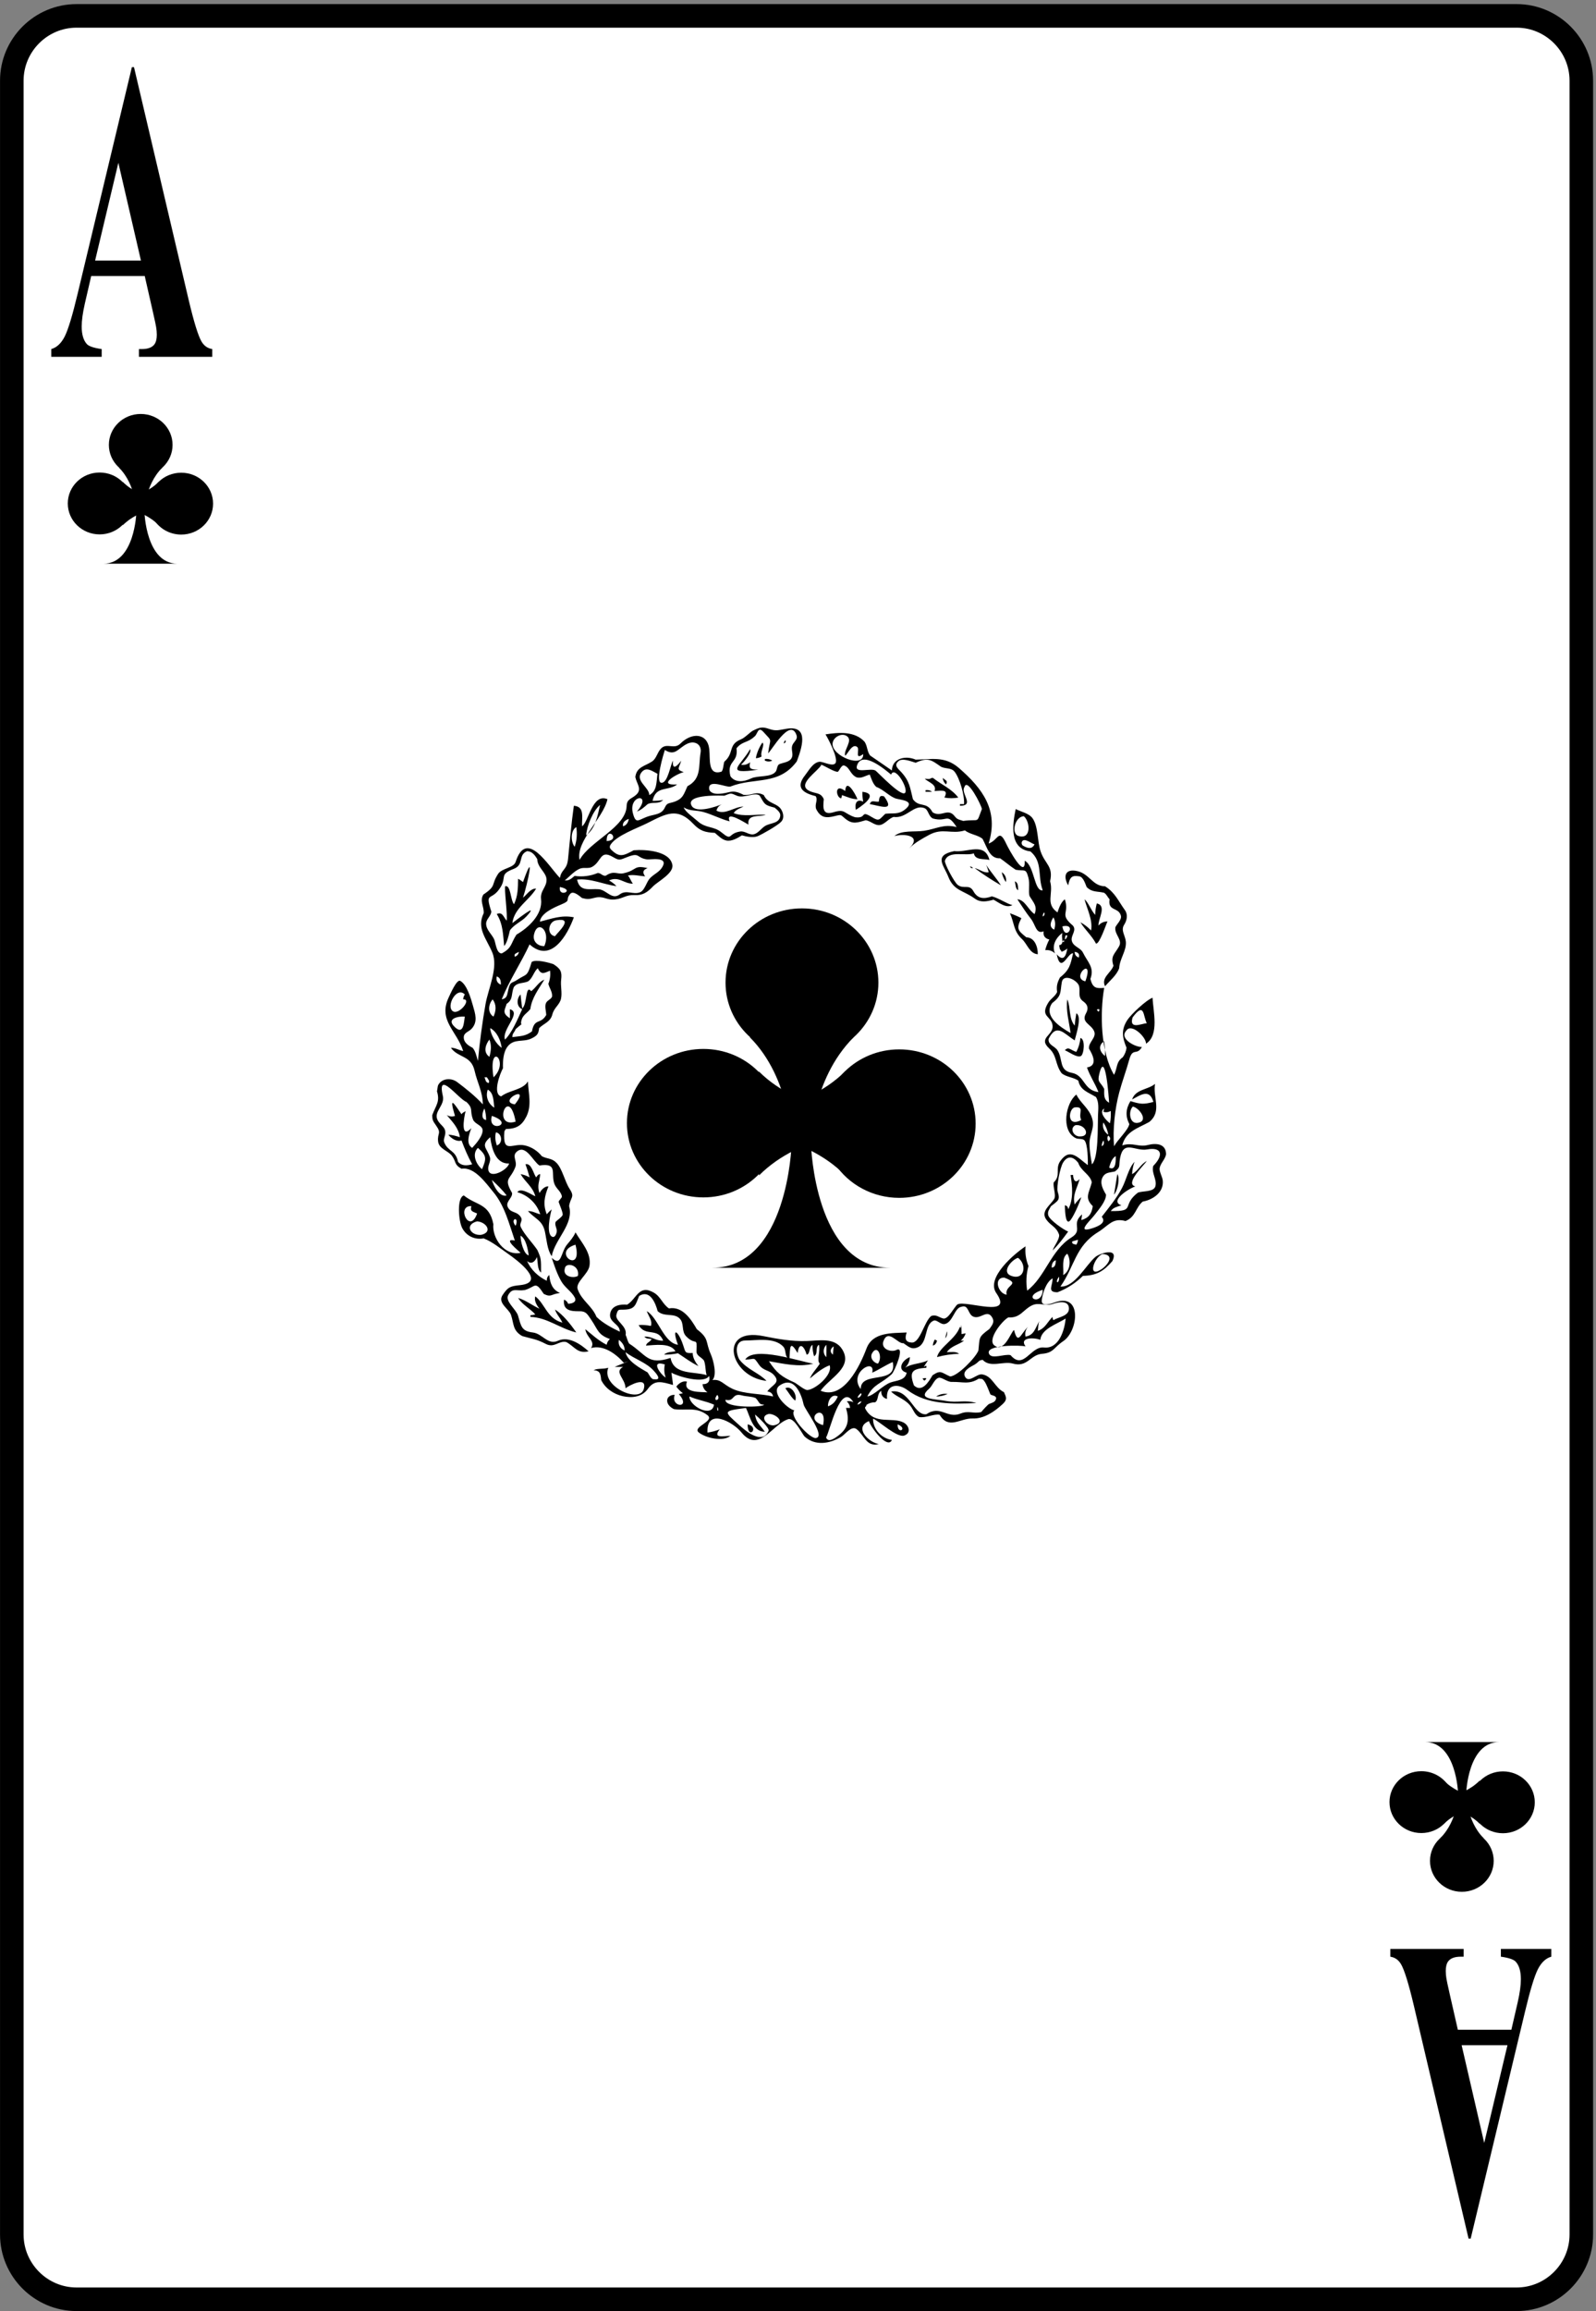 <?xml version="1.0" encoding="UTF-8" standalone="no"?>
<!-- Created with Inkscape (http://www.inkscape.org/) -->

<svg
   width="44.718mm"
   height="64.704mm"
   viewBox="0 0 44.718 64.704"
   version="1.1"
   id="svg1"
   inkscape:version="1.4 (86a8ad7, 2024-10-11)"
   sodipodi:docname="trefle-as.svg"
   xmlns:inkscape="http://www.inkscape.org/namespaces/inkscape"
   xmlns:sodipodi="http://sodipodi.sourceforge.net/DTD/sodipodi-0.dtd"
   xmlns="http://www.w3.org/2000/svg"
   xmlns:svg="http://www.w3.org/2000/svg">
  <rect x="0" y="0" width="44.718" height="64.704" fill="#808080" stroke="none"/>
  <sodipodi:namedview
     id="namedview1"
     pagecolor="#ffffff"
     bordercolor="#000000"
     borderopacity="0.25"
     inkscape:showpageshadow="2"
     inkscape:pageopacity="0.0"
     inkscape:pagecheckerboard="0"
     inkscape:deskcolor="#d1d1d1"
     inkscape:document-units="mm"
     inkscape:zoom="3.1233305"
     inkscape:cx="115.90192"
     inkscape:cy="143.11646"
     inkscape:window-width="1712"
     inkscape:window-height="1735"
     inkscape:window-x="1912"
     inkscape:window-y="147"
     inkscape:window-maximized="0"
     inkscape:current-layer="svg1" />
  <defs
     id="defs1" />
  <g
     id="1_club"
     transform="matrix(0.264,0,0,0.264,0.331,62.556)">
    <g
       id="use265">
      <path
         style="fill:#ffffff;stroke:#000000;stroke-width:2.5"
         d="m 0,0 c 0,3.78 3.09,6.87 6.87,6.87 h 152.845 c 3.77,0 6.86,-3.09 6.86,-6.87 v -228.4 c 0,-3.78 -3.09,-6.87 -6.86,-6.87 H 6.87 c -3.78,0 -6.87,3.09 -6.87,6.87 z"
         id="path1" />
    </g>
    <g
       id="use266"
       transform="translate(4,-199.117)">
      <path
         d="M 17.889,-8.104 H 7.832 l -1.197,2.771 q -0.588,1.386 -0.588,2.289 0,1.197 0.966,1.764 0.567,0.336 2.792,0.504 V 0 H 0.336 V -0.777 Q 1.869,-1.008 2.855,-2.037 3.842,-3.086 5.291,-6.341 L 15.474,-29.059 h 0.399 l 10.267,23.348 q 1.47,3.317 2.415,4.178 0.714,0.651 2.016,0.756 V 0 H 16.797 v -0.777 h 0.567 q 1.659,0 2.331,-0.462 0.462,-0.336 0.462,-0.966 0,-0.378 -0.126,-0.777 -0.042,-0.189 -0.63,-1.575 z m -0.714,-1.554 -4.241,-9.805 -4.367,9.805 z"
         id="text15"
         style="font-weight:bold;font-size:43px;font-family:'Bitstream Vera Serif'"
         transform="scale(0.565,1.057)"
         aria-label="A" />
    </g>
    <g
       id="use267"
       transform="rotate(180,81.788,-15.14)">
      <path
         d="M 17.889,-8.104 H 7.832 l -1.197,2.771 q -0.588,1.386 -0.588,2.289 0,1.197 0.966,1.764 0.567,0.336 2.792,0.504 V 0 H 0.336 V -0.777 Q 1.869,-1.008 2.855,-2.037 3.842,-3.086 5.291,-6.341 L 15.474,-29.059 h 0.399 l 10.267,23.348 q 1.47,3.317 2.415,4.178 0.714,0.651 2.016,0.756 V 0 H 16.797 v -0.777 h 0.567 q 1.659,0 2.331,-0.462 0.462,-0.336 0.462,-0.966 0,-0.378 -0.126,-0.777 -0.042,-0.189 -0.63,-1.575 z m -0.714,-1.554 -4.241,-9.805 -4.367,9.805 z"
         id="text16"
         style="font-weight:bold;font-size:43px;font-family:'Bitstream Vera Serif'"
         transform="scale(0.565,1.057)"
         aria-label="A" />
    </g>
    <g
       id="use268"
       transform="rotate(180,6.825,-92.558)">
      <path
         d="m 3.35,4.66 c 0,-1.81 -1.51,-3.28 -3.38,-3.28 -1.87,0 -3.38,1.47 -3.38,3.28 0,1.81 1.51,3.28 3.38,3.28 1.87,0 3.38,-1.47 3.38,-3.28 z"
         id="path112" />
      <path
         d="m 7.71,-1.55 c 0,-1.81 -1.51,-3.28 -3.38,-3.28 -1.87,0 -3.38,1.47 -3.38,3.28 0,1.81 1.51,3.28 3.38,3.28 1.87,0 3.38,-1.47 3.38,-3.28 z"
         id="path113" />
      <path
         d="m -0.95,-1.57 c 0,-0.66 -0.2,-1.28 -0.55,-1.8 -0.6,-0.89 -1.65,-1.48 -2.83,-1.48 -1.87,0 -3.38,1.47 -3.38,3.28 0,1.81 1.51,3.28 3.38,3.28 1.87,0 3.38,-1.47 3.38,-3.28 z"
         id="path114" />
      <path
         d="m 3.94,-7.94 c -1.67,0 -2.55,1.36 -3.01,2.72 -0.46,1.36 -0.5,2.72 -0.5,2.72 h -0.86 c 0,0 -0.16,-5.43 -3.5,-5.44 z"
         id="path115" />
      <path
         d="m -2.32,2.25 c 1.9,-1.9 1.9,-4.75 1.9,-4.75 l 0.85,-0.01 c 0,0 0,2.91 1.85,4.76"
         id="path116" />
      <path
         d="m -1.94,-3.85 c 1.9,1.9 4.75,1.9 4.75,1.9 v 0.85 c 0,0 -2.91,0 -4.76,1.85"
         id="path117" />
      <path
         d="m 1.87,-3.86 c -1.9,1.9 -4.75,1.9 -4.75,1.9 v 0.85 c 0,0 2.91,0 4.76,1.85"
         id="path118" />
    </g>
    <g
       id="use269"
       transform="translate(153.925,-44.28)">
      <path
         d="m 3.35,4.66 c 0,-1.81 -1.51,-3.28 -3.38,-3.28 -1.87,0 -3.38,1.47 -3.38,3.28 0,1.81 1.51,3.28 3.38,3.28 1.87,0 3.38,-1.47 3.38,-3.28 z"
         id="path119" />
      <path
         d="m 7.71,-1.55 c 0,-1.81 -1.51,-3.28 -3.38,-3.28 -1.87,0 -3.38,1.47 -3.38,3.28 0,1.81 1.51,3.28 3.38,3.28 1.87,0 3.38,-1.47 3.38,-3.28 z"
         id="path120" />
      <path
         d="m -0.95,-1.57 c 0,-0.66 -0.2,-1.28 -0.55,-1.8 -0.6,-0.89 -1.65,-1.48 -2.83,-1.48 -1.87,0 -3.38,1.47 -3.38,3.28 0,1.81 1.51,3.28 3.38,3.28 1.87,0 3.38,-1.47 3.38,-3.28 z"
         id="path121" />
      <path
         d="m 3.94,-7.94 c -1.67,0 -2.55,1.36 -3.01,2.72 -0.46,1.36 -0.5,2.72 -0.5,2.72 h -0.86 c 0,0 -0.16,-5.43 -3.5,-5.44 z"
         id="path122" />
      <path
         d="m -2.32,2.25 c 1.9,-1.9 1.9,-4.75 1.9,-4.75 l 0.85,-0.01 c 0,0 0,2.91 1.85,4.76"
         id="path123" />
      <path
         d="m -1.94,-3.85 c 1.9,1.9 4.75,1.9 4.75,1.9 v 0.85 c 0,0 -2.91,0 -4.76,1.85"
         id="path124" />
      <path
         d="m 1.87,-3.86 c -1.9,1.9 -4.75,1.9 -4.75,1.9 v 0.85 c 0,0 2.91,0 4.76,1.85"
         id="path125" />
    </g>
    <g
       id="use270"
       transform="matrix(-2.4,0,0,-2.4,83.788,-121.569)">
      <path
         d="m 3.35,4.66 c 0,-1.81 -1.51,-3.28 -3.38,-3.28 -1.87,0 -3.38,1.47 -3.38,3.28 0,1.81 1.51,3.28 3.38,3.28 1.87,0 3.38,-1.47 3.38,-3.28 z"
         id="path126" />
      <path
         d="m 7.71,-1.55 c 0,-1.81 -1.51,-3.28 -3.38,-3.28 -1.87,0 -3.38,1.47 -3.38,3.28 0,1.81 1.51,3.28 3.38,3.28 1.87,0 3.38,-1.47 3.38,-3.28 z"
         id="path127" />
      <path
         d="m -0.95,-1.57 c 0,-0.66 -0.2,-1.28 -0.55,-1.8 -0.6,-0.89 -1.65,-1.48 -2.83,-1.48 -1.87,0 -3.38,1.47 -3.38,3.28 0,1.81 1.51,3.28 3.38,3.28 1.87,0 3.38,-1.47 3.38,-3.28 z"
         id="path128" />
      <path
         d="m 3.94,-7.94 c -1.67,0 -2.55,1.36 -3.01,2.72 -0.46,1.36 -0.5,2.72 -0.5,2.72 h -0.86 c 0,0 -0.16,-5.43 -3.5,-5.44 z"
         id="path129" />
      <path
         d="m -2.32,2.25 c 1.9,-1.9 1.9,-4.75 1.9,-4.75 l 0.85,-0.01 c 0,0 0,2.91 1.85,4.76"
         id="path130" />
      <path
         d="m -1.94,-3.85 c 1.9,1.9 4.75,1.9 4.75,1.9 v 0.85 c 0,0 -2.91,0 -4.76,1.85"
         id="path131" />
      <path
         d="m 1.87,-3.86 c -1.9,1.9 -4.75,1.9 -4.75,1.9 v 0.85 c 0,0 2.91,0 4.76,1.85"
         id="path132" />
    </g>
    <g
       id="use271"
       transform="matrix(0.087,0,0,0.087,44.623,-159.8)">
      <path
         d="m 567.72,849.31 c 13.24,5.42 -0.52,13.05 0,0 m -183,0 c 0,20.04 15.36,3.37 0,0 m 26,-12.72 c 8.06,-0.17 20.93,10.22 7,13.72 -9.1,2.29 -19.64,-11.26 -7,-13.72 m 66,13.72 c -26.64,-8.46 6.27,-29.49 0,0 m -94,-21 c 5.04,10.57 8.17,29.05 23,29 -5.71,-8.01 -10.5,-10.74 -12,-21 3.07,2.41 18.07,16.4 16.54,19.91 -7.65,17.63 -28.13,-0.08 -35.54,-6.76 -19.17,-17.23 -21.13,-17.37 8,-21.15 m -34.8,-1.44 c 2.8,5.63 -1.27,7.24 0,0 m 175.8,-6.56 c -1.12,2.22 -2.79,3.55 -5,4 0.64,-2.43 2.46,-3.86 5,-4 m -10,1 c -2.65,-1.32 -5.32,-1.65 -8,-1 2.43,2.28 3.77,4.95 4,8 h -5 c 3.89,13.64 3.51,23.72 -8.83,33.29 -5,3.88 -12.88,9.53 -15.46,2.71 4.36,-6.65 17.58,-68.86 33.29,-43 m -170,3 c -2.52,16.89 -30.63,1.29 -30,-10 9.93,4.44 19.45,5.38 30,10 m 151,-10 c -2.37,5.71 -6.21,10.2 -12,12 -0.31,-6.14 4.19,-16.05 12,-12 m -147,-2 c 5.5,7.36 -7.44,9.36 0,0 m 57,12 c 0.23,3.2 -48.43,4.72 -47,-6 11.56,2.92 7.32,-8.74 20.13,-5.28 5.33,1.44 11.86,1.05 16.72,3.28 4.79,4.9 3.47,7.94 10.15,8 m 210,-10 c 4.82,0.17 9.46,-1.14 14,-3 -4.76,-0.84 -9.89,0.29 -14,3 m -92,-4 1,1 c -1.3,5.36 -9.32,7.09 -1,-1 m -92,-6 c 3.94,5.01 7.66,11.94 12,15 3.1,-6.1 -4.37,-19.09 -12,-15 m 11,27 c -9.25,-2.31 -29.32,-22.39 -18.05,-30.28 18.14,-12.7 26.8,10.99 29.38,23.12 1.33,6.27 27.78,39.44 14.66,40.86 -7.39,0.54 -33.01,-26.97 -25.99,-33.7 m 156,-39 c 1.38,0.43 2.12,5.49 5,0 -2.1,-1.11 -3.21,0.32 -5,0 m -314,-17 c -1.15,5.4 -0.81,10.73 1,16 -6.44,-3.97 -19.27,-21.87 -1,-16 m 278,-3 c 6.29,28.47 -39.42,10.06 -39,33 -15.53,-20.04 18.31,-38.86 14,-20 8.51,-3.78 16.35,-9.22 25,-13 m -326,-12 c 11.28,8.71 25.55,12.36 34.94,23.17 1.63,1.87 10.61,11.35 0.06,9.83 -3.59,0.94 -7.08,-7.42 -8.08,-8.33 -9.7,-5.56 -24.55,-13.73 -26.92,-24.67 m 308,14 c -5.33,-0.96 -10.49,-7.11 -7,-12.98 6.48,-10.89 13.19,4.75 7,12.98 m -54,-21 c -0.33,3.33 -0.67,6.67 -1,10 -4.1,-3.19 -3.21,-7.41 1,-10 m -9,-2 c 0.36,4.82 -0.09,10.01 0,15 -4.35,-3.89 -4.2,-10.64 0,-15 m 132,-6 c -0.93,2.39 -2,4.25 -2,7 2.64,-0.79 4.31,-2.79 5,-6 -0.05,-0.08 -3.02,-1.91 -3,-1 m -385,0 c 4.38,3.44 7.01,7.46 7,13 -5.47,-2.32 -8.33,-7.32 -7,-13 m 400,-10 c -0.67,2.67 -1.33,5.33 -2,8 3.54,-3.27 2.17,-9.41 2,-8 m 16,-6 c -5.18,15.26 -24.9,24.52 -28,37 8.8,-2.42 17.88,-3.76 27,-4 -3.98,-3.07 -9.41,-2.06 -15,-2 5.25,-7.69 14.61,-9.06 21,-14 h -4 c 2.9,-2.52 4.9,-5.52 6,-9 -1.67,0.33 -3.33,0.67 -5,1 -0.49,-22.98 0.18,-2.67 -2,-9 m 129,-10 c -1.29,13.48 -7.89,37.37 -26.56,35.3 -16.32,-1.81 -24.6,28.14 -40.7,9.31 -7.4,-1.83 -23,5.55 -26.24,-1.61 -5.17,-11.4 39.64,-10.63 44.5,-9 -8.21,-11.67 11.53,-10.85 18,-8 1.42,-13.5 20.31,-19.2 31,-26 m -511,-9 c 1.94,5.84 7.18,11.63 5,18 -5.01,-0.92 -10.02,-1.58 -15,-1 8.44,14.72 23.15,2.32 30,19 -9.52,0.36 -13.32,-5.34 -23,-5 2.52,3 5.13,2.33 9,3 -3.07,4.77 -5.74,3.61 -7,8 10.17,-0.5 29.76,-3.98 36,7 -5.5,0.88 -10.09,0.58 -14,4 5.73,0.06 11.39,-0.49 17,-1.65 8.26,5.32 16.11,11.36 25,15.65 -3.41,-4.27 -7.06,-10.12 -7,-16 -9.51,0.35 -8.57,-0.24 -11.73,-9.74 -5.97,-17.98 -14.47,-22.71 -6.27,-0.26 -17.59,-2.51 -23.83,-32.7 -38,-41 m 341,69 c 1.64,-7.77 -8.93,7.43 2,-9 -9.04,4.32 -19.74,3.71 -28,9 3.72,-3.56 5.57,-7.54 6,-13 -9.98,3.85 -15.98,15.72 -4,19 -1.71,9.54 -12.22,9.34 -19.63,11.94 -9.17,3.22 -20.22,15.89 -28.37,17.06 8.15,-15.85 16.77,-15.04 29.9,-27.34 3.21,-3 16.79,-35.07 5.6,-29.35 -6.17,3.15 -18.81,-0.75 -16,-10.24 5.79,-16.68 17.75,3.37 24.5,1.93 5.99,3.88 9.52,8.19 17,5.27 13.51,-5.27 8.04,-28.02 20,-32.71 3.82,-1.5 8.53,5.17 13.5,4.13 10.08,-2.12 11.7,-20.01 20.5,-21.06 8.59,-2.99 7.58,8.87 14,11.89 9.07,4.28 17.23,-9.82 23.5,1.48 3.12,5.61 -0.43,9.18 -3.52,13.72 -14.04,10.29 -11.64,10.24 -13.46,26.28 -3.07,8.33 -25.23,31.28 -34.52,31.59 -10.91,-4.7 -11.02,-8.35 -21.43,-1.45 -4.45,7.66 -12.83,21.86 -22.68,12.38 -6.22,-17.13 -1.79,-20.25 15.11,-21.52 m 155,-58 c -0.69,-1.23 -1.02,-2.57 -1,-4 -6.02,5.64 -8.84,14.07 -18,17 0.72,-3.85 0.14,-7.78 2,-12 -5.06,8.05 -6.08,17.33 -17,19 -0.92,-4.38 0.08,-8.38 3,-12 -9.42,9.51 -12.17,22.65 -17,4 -3.66,1.88 -11.83,28.37 -24,18.78 -9.13,-7.19 9.81,-30.38 17,-34.15 14.86,1.03 17.9,-9.43 29,-14.72 8.61,-4.1 15.91,1.55 25.9,-1.91 6.86,-2.38 19.15,-4.35 19.07,6 -0.06,9.14 -12.59,10.03 -18.97,14 m -632,-29 c -1.83,5.2 1.94,11.18 5,15 -8.72,-3.95 -17.29,-10.78 -26,-13 5.61,8.5 14.71,12.94 21,20 -2.79,0.56 -3.65,0.92 -6,1 v 2 c 20.71,0.77 35.47,13.98 56,19 -6.67,-9.66 -16.14,-21.8 -26,-28 1.86,5.94 6.45,10.16 9,16 -18.74,-4.89 -20.99,-22.77 -33,-32 m 209,96 c -15.35,-4.77 -40.17,0.09 -44,-21 -28.07,9.28 -29.21,-3.79 -50.52,-17.47 -2.28,-3.56 -2.53,-6.79 -4.28,-10.53 2.19,-11.42 -13.58,-16.92 -11.19,-25 2.14,-7.26 2.36,-5.38 11.03,-5.93 11.8,-0.74 12.29,-6.09 16.6,-16.58 13.08,-8.22 19.98,8.46 22.59,18.5 7.87,7.49 19.54,1.94 26.63,8.79 6.34,6.13 1.86,15.4 8.15,21.89 11.75,12.1 13.52,-0.5 12.61,17.82 -0.3,6.06 5.5,7.09 9.02,11.57 2.28,5.07 1.63,12.5 3.36,17.94 m 410,-104 c -0.37,21.13 -27.77,8.86 0,0 m 20,-16 c 0.53,10.04 -6.43,7.87 0,0 m -64,22 c -10.7,-1.57 -16.37,-20.95 -3,-20.91 22.01,8.35 -0.09,8.62 3,20.91 m -523,-23 c -5.49,3.4 -18.93,0.83 -16,-8.98 0.83,-8.25 18.6,-4.55 16,8.98 m 583,-19 c -0.26,5.25 -0.88,8.35 -5,9 -0.26,-3.93 1.27,-8 5,-9 m -46.15,-3 c 11.21,8.06 8.16,28.02 -8.35,21.93 -12.52,-4.62 0.72,-19.71 8.35,-21.93 m 103.15,-4.65 c 15.86,1 5.9,13.96 -1.67,18.8 -17.36,11.12 -8.65,-15.15 1.67,-18.8 m -43,-0.35 c 4.83,8.12 3.54,21.23 -5,26 0.84,-7.73 -2.52,-21.27 5,-26 m -600,-11 c 9.74,37.75 -30.75,9.16 0,0 m 613,-6 c -0.05,2.01 -0.9,4.3 -2,6 -3.77,-0.95 -5.58,-0.87 -5,-4 2.34,-0.67 4.67,-1.33 7,-2 m -680,-5 c 6.71,3.55 9.03,17.31 10,24 -6.26,-1.14 -10.23,-17.88 -10,-24 m -53,-17.46 c 11.34,0.86 19.49,13.12 5,16.45 -12.99,1.31 -20.92,-12.29 -5,-16.45 m 47,5.46 c -7.77,-8.75 5.07,-12.61 0,0 m -54,-24 c -1.93,6.67 1.81,6.49 7,9 -9.19,26.21 -25.98,-9.98 -7,-9 m 25,-32 c 6.42,6.13 12.79,12.11 18,19 -9.16,2.54 -16.31,-12.82 -18,-19 m 706,-6 c 2.16,13.36 3.73,30.09 -3,42 0.04,-2.72 -1.36,-4.58 -4,-5 0.19,2.23 0,22.6 5.33,19.54 3.96,-2.28 13.42,-24.24 14.67,-29.54 -2.85,2.37 -6.83,7.11 -8,9 -2.98,-11.94 3.08,-19.88 6,-31 -4.8,5.38 -7.54,2.22 -8,-5 h -3 m 57,-1 c -1.34,8.33 -2.67,16.67 -4,25 4.7,-5.46 7.4,-20.71 4,-25 m -2,-22 c 0.19,3.77 0.78,18.93 -8,14 1.61,-5.68 3.62,-11.4 8,-14 m -778,-10 c 11.13,9.6 10.34,13.27 5,26 -7.41,-6.06 -12.74,-18.55 -5,-26 m 772,77 c 3.22,-4.55 7.57,-5.11 13,-7 -15.27,-5 9.29,-20.69 17,-23 -13.04,-3.17 9.71,-25.15 14,-31 -7.39,3.63 -10.68,12.07 -18,16 0.23,-5.15 1.23,-10.15 3,-15 -7.41,7.79 -10.01,22.1 -15.42,32.18 -6.8,12.68 -15.85,23.55 -24.58,34.82 6.06,7.09 -4,11.45 -10.57,13.66 -22.02,7.4 -3.38,-9 2.13,-16.28 4.78,-6.31 13.67,-16.24 13.67,-24.38 -4,-6.94 -8.15,-14.43 -3.86,-21.79 3.22,-5.52 8.56,-5.08 14.63,-6.43 7.4,-5.48 4.51,-6.24 6.36,-16.33 4.19,-22.82 18.19,-7.89 33.13,-10.57 17.64,-3.16 20.52,6.73 7.33,20.12 -2.42,8.88 4.87,16.47 2.6,24.84 -1.96,7.25 -15.87,5.4 -21.43,7.79 -20.47,15.76 -1.54,22.92 -32.99,22.37 m -9,-86 c 1.3,2.87 0.71,5.64 -2,7 -0.03,-2.42 0.69,-4.93 2,-7 m -748,-4 c 1.74,13.82 6.77,32.89 23,32 -1.48,7.68 -23.77,19.97 -25.41,7.33 -0.65,-4.97 3.11,-9.33 2.21,-14.33 -3.65,-12.34 -12.19,-14.22 0.2,-25 m 754,-2 c 2.96,2.48 3.2,5.03 0,7 -1.52,-2.69 -1.52,-5.02 0,-7 m -746,12 c -1.66,-5.39 -2.57,-10.64 -1,-16 7.85,1.72 8.47,13.86 1,16 m 706,-24.72 c 12.15,-1.3 18.59,13.75 6,13.72 -8.3,0.88 -13.78,-10.01 -6,-13.72 m 34,-3.28 c 3.08,4.57 5.08,9.57 6,15 -4.82,-3.17 -7.96,-9.53 -6,-15 m -746,-8 c 29.69,9.95 -6.2,21.92 0,0 m 747,-9 c -0.33,1.33 -0.67,2.67 -1,4 3.05,0.99 6.05,0.65 9,-1 0.19,5.08 0.14,10.11 -1,15 -5.44,-4.05 -13.91,-13.86 -7,-18 m -756,0 c 1.36,4.57 2.03,9.23 2,14 -6.97,-0.76 -4.29,-10.58 -2,-14 m 791,-2.37 c 7.8,1.63 19.79,17.69 6,19.87 -10.51,1.66 -11.69,-14.73 -6,-19.87 m -63,16.37 c -18.56,10 -15.33,-14.64 -7.7,-15.39 12.38,-1.21 3.56,7.47 7.7,15.39 m -690,2 c -29.3,9.18 -8.57,-46.08 0,0 m -1,-21 c -22.03,-3.64 21.31,-26.21 0,0 m -33,-18 c 7.65,4.2 6.9,14.73 8,22 -7.58,-4.78 -10.98,-13.68 -8,-22 m -19,71 c -7.81,-4.78 -4.05,-16.18 -1,-24 -12.95,13.53 -9.72,-10.41 -7,-21 -1.94,2.02 -2.76,0.89 -5,4 -7.69,-10.94 -16.25,-25.53 -8,2 -3.23,1.27 -6.57,0.93 -10,-1 6.62,8.05 14.48,15.51 16,27 -4.24,-1.38 -9.35,-2.96 -14,-3 3.36,4.46 10.19,8.98 16,7 4.02,10.64 7.62,19.13 13,29 -6.53,1.85 -12.98,2.13 -17.25,-3 -3.07,-14.73 -12.45,-12.17 -16.93,-24 -1.09,-2.88 0.83,-6.93 1.23,-9.4 1.48,-9.28 -5.86,-10.52 -9.34,-17.73 -4.96,-10.29 9.18,-17.5 6.5,-29.16 -7.58,-32.99 19.5,4.15 28.79,7.29 8.95,8.71 3.6,9.95 8.06,21.5 1.97,5.11 10.02,6.69 11.41,11.52 1.91,7.1 -8.09,18.34 -12.47,22.98 m 18,-86 c 1.78,3.2 3.79,4.41 2,7 -4.3,-1.28 -3.37,-4.04 -5,-7 h 3 m 759,31 c -6.66,-3.85 -6.08,-8.74 -6,-17 -5.09,-9.21 -8.48,-7.5 -6.09,-17.67 7.59,-32.29 11.86,30.24 12.09,34.67 m -751,-31 c -6.94,-45.43 20.52,-19.41 0,0 m 745,-44 c 0.74,5.87 1.18,12.01 1,18 -6.97,-5.33 -8.58,-13.2 -1,-18 m -750,-2 c 2.8,6.57 2.08,14 0,21 -8.4,-5.89 -4.07,-15.84 0,-21 m 721,-2 c -0.5,6.01 -2.17,11.68 -5,17 -7.28,-2.26 -9.41,-6.88 -14,-2 4.24,1.47 14.76,9.54 19.52,7.09 3.93,-2.02 5.69,-20.86 -0.52,-22.09 m -706,12 c -6.62,-4.29 -13.67,-16.1 -14,-24 8.32,4.46 12.73,14.78 14,24 m -45,-38 c -1.1,5.92 -1.12,24.58 -13.38,11.53 -8.69,-9.25 5.52,-12.19 13.38,-11.53 m 832,8 c -6.69,0.56 -21.91,8.13 -17.37,-7 14.86,-19.97 12.63,-1.45 17.37,7 m -58,-17 c 0.32,1.24 0.03,2.25 -1,3 -2.47,-2.2 -2.49,-3.39 1,-3 m -740,-12 c 4.84,6.56 4.22,13.87 1,21 -7.36,-4.48 -6.45,-14.93 -1,-21 m -34,-6 c -1.19,1.86 -1.86,3.86 -2,6 10.92,-0.72 -4.82,19.06 -12.33,14.57 -9.22,-5.51 4.25,-31.06 14.33,-20.57 m 759,89 c 3.64,10.47 9.99,19.69 14,30 -18.64,-2.35 -16.44,-20.49 -32.5,-23.47 -16.18,-3 -10.39,-16.45 -17.5,-27.52 -3.3,-5.14 -11.88,-6.45 -10.76,-14.02 9.72,-19.44 18.5,-6.42 31.76,2 1.74,-7.19 9.24,-29.39 2,-33 -0.9,4.94 -1.58,10.08 -2,15 -7.51,-8.88 -4.75,-22.46 -9,-32 -2.02,13.88 2.28,27.37 4,41 -12.41,-7.04 -33.79,-20.7 -22.43,-36.53 11.87,-8.94 9.61,-13 11.71,-25.34 1.93,-11.3 19.41,-2.49 21.14,4.87 1.64,6.95 -2.13,13.44 5.07,18.49 5.51,3.87 6.64,8.67 3.33,14.5 -6.43,11.34 6.34,12.98 9.98,22 3.06,7.59 -7.14,13.14 -6.38,21 4.7,7.65 11.11,20.8 -2.42,23.02 m -715,-101 c -4.33,-1.53 -6.26,-5.53 -5,-10 4.26,1.57 5.06,4.88 5,10 m 45,-20 c 4.29,8.99 8.35,5.55 15,3 0.67,5.51 -0.02,10.84 -2.07,16 1.22,5.23 4.81,9.43 4.57,15 -0.14,3.26 -5.62,4.91 -7.28,8.1 -2.12,4.07 -0.02,10.38 0.13,14.9 -7.03,12.16 -14.36,3.19 -17.42,20 -8.14,6.16 -14.04,5.62 -23.94,7 0,-5.01 2.44,-5.27 4,-9.72 12.31,-11.02 4.52,-1.16 7.26,-11.28 1.63,-6.02 7.27,-8.64 10.72,-13.32 1.71,-13.49 10.23,-24.4 17.02,-35.68 -6.87,2.54 -9.78,9.37 -16,14 -7.29,-8.86 -4.57,16.3 -11,21 -0.76,-5.66 -1.43,-11.32 -2,-17 -5.17,5.24 -4.96,15.17 2,18 -5.31,11.58 -12.52,28.92 -21,37 -4.24,-12.5 21.01,-32.88 6,-37 v 11 c -10.21,-6.58 -5.95,-10.18 -4,-17.53 8.34,-5.51 5.35,-11.99 8.8,-20.45 4.43,-5.91 10.4,-4.14 17.19,-6.85 5.7,-3.67 7.12,-11.91 12.02,-16.17 m 668,16 c -18.71,-4.28 11.7,-32.45 0,0 m -8,-29 c -3.29,-1.15 -5.11,-3.61 -5,-7 4.37,0.66 6.31,2.8 5,7 m -683,-7 c -0.41,2.91 -2.08,4.91 -5,6 -1.39,-4 1.86,-3.93 5,-6 m 665,-14 v 2 h -2 c -0.03,-1.18 0.77,-1.79 2,-2 m 4,-6 c -0.36,2.39 -0.86,3.89 -3,5 0.74,-3.72 -0.28,-5.65 3,-5 m -638,13 c -7.57,0.44 -14.32,-5.52 -12.69,-13.5 3.99,-19.61 21.02,-5.56 12.69,13.5 m 632,-24 c 18.97,-4.21 3.28,19.75 0,0 m -619,12 c -10.53,-1.88 -8.24,-17.72 1.45,-19.4 22.85,-3.95 1.56,15.08 -1.45,19.4 m 608,-23 c 2.71,4.33 2.63,10.07 1,15 -6.46,-3.06 -4.68,-9.14 -1,-15 m -53,-5 c 5.4,11.75 4.23,21.77 14.66,31.42 6.58,6.09 9.21,17.73 19.34,18.58 0.11,-9.04 -3.79,-20.46 -14,-20.67 -10.06,-8.23 -12.83,-10.18 -6,-23.33 -4.54,-2.3 -9.2,-4.3 -14,-6 m 42,-1 c 0.73,2.19 0.03,4.02 -2,5 0.09,-2.24 0.26,-3.66 2,-5 m 49,-16 c 3.18,12.1 10.27,25.21 8,38 -3.82,-4 -8.15,-7.33 -13,-10 5.36,8.92 13.96,16.35 19,26 4.37,0.77 12.21,-23.46 14,-27 -4.42,-0.01 -8.09,1.66 -11,5 -0.5,-8.17 10.52,-24.15 -2,-27 -1.24,4.53 -1.93,9.38 -2,14 -5.12,-5.64 -8.31,-15.14 -13,-19 m -640,-15 c 19.9,3.89 -2.34,13.74 0,0 m 555,-7 c 1.12,4.83 0.62,8.94 4,11 -0.15,-5.7 -0.06,-9.02 -4,-11 m -16,-11 c 0.89,4.32 2.56,8.32 5,12 1.23,-4.54 -0.93,-9.51 -5,-12 m 81,16 c 2.23,-10.76 5.04,-12.3 13.55,-11.01 4.94,0.75 7.27,8.88 9.02,13.01 6.55,6.8 13.27,4.96 21.43,7.08 3.6,2.71 3.62,4.74 6.55,7.92 -2.35,14.99 10.98,9.17 13.81,20 1.25,4.77 -4.88,10.13 -6.72,14 -1.47,8.81 9.07,15.22 4.5,23.34 -5.55,9.85 -10.64,11.68 -6.85,23.66 -2.96,8.81 -15.29,14.27 -10.28,25 5.62,-6.55 14.41,-13.66 17.25,-22 0.7,-11.95 9.2,-21.32 8.13,-32.51 -0.72,-7.49 -6.44,-13.58 -2.06,-20.43 3.46,-5.4 4.82,-12.39 0.99,-17.76 -8.66,-12.12 -12.13,-21.51 -24.31,-29.17 -15.31,-0.14 -18.8,-15.18 -33.93,-18.52 -14.72,-3.24 -17.38,6.11 -11.08,17.39 m -120,-23 c 2.12,1.32 -0.13,2.1 4,2 -1.06,-1.35 -2.39,-2.02 -4,-2 m 20,-2 c 0.71,1.24 3.87,10.59 3,9 -5.55,1.37 -11.61,-3.95 -17,-5 9.93,7.5 21.15,14.6 32,21 -5.29,-8.52 -12.53,-16.31 -18,-25 m -565,21 c -0.99,-0.78 -4.29,-3.28 -6,-4 -0.16,10.8 -0.1,20.78 -5,31 -4.37,-4.96 -3.75,-23.25 -10.53,-22 -1.9,0.35 3.09,37.14 1.53,42 -3.74,-4.15 -5.14,-11.32 -12,-8 7.77,12.42 7.59,25.29 9,39 3.43,-3.75 5.51,-12.45 7,-18.98 4.66,-7.17 14.41,-10.83 20.3,-17.27 17.43,-19.08 -14.22,6 -17.3,8.26 2.35,-18.4 20.35,-27.47 29,-42 -6.69,-0.56 -11.33,7.4 -16,11 5.51,-16.62 15.34,-62.34 0,-19.01 m 66,-3 c 16.69,-1.8 31.8,5.81 48,8 -2.4,-2.77 -5.94,-5.18 -9,-7 12.01,-5.4 18.01,4 29,4 -2.11,-2.84 -3.92,-7.88 -6,-10 7.02,-1.47 13.87,0.62 21,1 -3.65,-4.71 -2.65,-8.04 3,-10 -17.46,-4.05 -12.46,2.47 -29,6.19 -8,2.02 -11.74,-3.98 -22,3.06 -4.05,0.77 -6.29,-3.74 -10.02,-3.25 -8.84,3.7 -18.51,4.9 -27.98,3.48 -4.43,3.5 -6.22,5.79 -12,5.52 5.33,-4.39 11.09,-11.02 17.83,-14.1 5.13,-2.34 10.6,0.12 15.17,-2.26 11.81,-6.16 9.73,-21.19 24.96,-12.6 8.78,4.95 8.18,4.43 18.63,0.33 15.17,-5.95 10.48,1.2 23.91,3.02 3.37,0.46 25.42,-3.84 18.95,8.42 -3.76,7.13 -10.12,8.77 -15.69,14.66 -4.01,4.24 -6.28,14.57 -11.79,16.89 -8.47,3.57 -16.69,-3.52 -25.04,2.72 -9.5,7.09 -15.92,-5.43 -25.43,-6.32 -11,-1.02 -23.27,3.87 -26.5,-11.76 m -61,-34.66 c 6.01,0.17 9.38,4.67 12.38,9.66 0.21,10.62 11.12,16.06 11.33,25 0.22,9.3 -7.93,13.47 -6.7,23.78 2.23,18.73 -15.3,34.73 -30,43.3 -7.11,10.92 -5.22,16.21 -18,22.92 -6.61,-0.01 -7.25,-13.1 -9.28,-17.39 -3.01,-6.34 -9.49,-11.25 -9.72,-18.61 -0.18,-5.79 5.81,-9.24 6.36,-15 -8.31,-25.74 0.17,-11.46 11.42,-30 7.34,-12.11 -1.9,-15.39 15.8,-22.05 13.14,-4.96 4.86,-16.92 16.41,-21.61 m 592,65.66 c -6.18,-1.14 -16.28,-8.34 -25,-10.61 -10.11,3.73 -17.54,2.83 -22.6,-6.29 -5.09,-9.19 -11.63,-1.93 -19.13,-7.67 -4.24,-3.24 -16.54,-26.41 -15.56,-29.43 4.26,-13.15 25.56,-5.22 35.29,-9 1.4,8.54 12.14,6.39 19,8 -5.88,-22.19 -26.72,-8.7 -43,-10.73 -25.59,5.27 -12.72,17.05 -7.1,31.42 6.69,17.08 18.25,16.31 32.19,26.41 7.11,5.15 14.54,3.69 22.9,1.38 6.18,3.25 15.54,11.14 23.01,6.52 m 27,-74 c -2.98,6.3 -8.5,4.97 -14,1.66 -1.68,-1.01 -2.12,-3.41 -1.36,-4.91 2.76,-5.46 11.87,2.53 15.36,3.25 m -522,-4 c 0.07,-19.81 18.12,-0.86 0,0 m -37,-17 c 1.22,7.99 0.69,16.37 -2,24 -5.09,-6.45 -4.9,-20.09 2,-24 m 64,-10 c -0.59,4.26 -2.92,8.05 -7,9 -0.94,-4.42 2.48,-7.37 7,-9 m 481.99,-3.25 c 7.88,6.81 9.22,29.01 -6.66,24.01 -9.26,-2.91 -4.18,-23.71 6.66,-24.01 M 204.72,94.31 c -3.02,12.96 -5.48,28.52 -17,37 0.81,-11.14 8.25,-29.91 17,-37 m 340,-4 c -6,0.41 -9,-2.51 -11,3 11.8,1.82 31.77,10.2 17.51,-9.37 -5.65,-2.01 -5.8,1.42 -6.51,6.37 m -238,7 c 8.22,4.84 15.01,3.13 23.97,5.6 10.96,3.02 21.01,8.57 32.03,11.4 -5.69,-14.22 18.45,1.58 23,4 -2.04,-13.6 14.45,-9.05 21,-12 -12.89,-0.77 -26.4,2.75 -39,-2 2.24,-4.04 7.11,-5.76 12,-8 -11.56,0.16 -22.13,10.59 -33,5 0.82,-3.7 3.15,-6.37 7,-8 -7.03,2.97 -31.86,11.71 -37.31,2 -8.4,-14.98 39.72,-12.21 39.85,-12.26 8.56,-3.15 7.16,-3.6 15.4,0.02 8.48,3.72 21.79,-4.95 27.71,-0.13 6.61,11.2 5.73,11.35 18.34,14.71 2.54,2.2 7.27,5.68 6.86,9.66 -1.04,10.1 -11.94,8.49 -18.78,12.78 -4.69,2.95 -8.38,9.15 -14.08,10.05 -5.59,0.88 -10.31,-4.32 -16,-3.46 -15.76,2.37 -8.98,12.51 -23.05,0.95 -9.43,-7.75 -19.01,-4.57 -28.88,-13.48 -5.55,-5.05 -14.73,-10.9 -17.06,-16.84 m 218,-19 c -0.12,4.03 0.22,8.03 1,12 -7.85,-3.7 -10.58,1.79 -9,10 0.73,-0.71 31.87,-19.18 8,-22 m 77,-2 v 2 h 8 c -2.2,-1.77 -4.87,-2.44 -8,-2 m -98,1 c -13.35,-10.3 -11.39,7.85 -5,9 0.69,-1.23 1.03,-2.57 1,-4 6.44,2.11 12.1,5.06 19,5 -2.94,-7.22 -13.77,-26.01 -15,-10 m 119,-16 c 0.22,3.06 1.56,5.72 4,8 2.8,-5.02 -1.21,-4.99 -4,-8 m -12,0 c -4.68,0.16 -0.75,2.27 -10,1 4.83,4.64 15.03,7.01 12,15 10.45,-0.64 17.13,-1.67 12,8 5.67,1.05 11.33,1.05 17,0 -8.7,-11.13 -20.11,-15.38 -31,-24 m -336,-5 c -1.37,9.76 -0.25,20.87 -10,26 0.24,-9.55 -18.63,-17.81 -8.72,-28.59 5.78,-6.28 13.3,0.02 18.72,2.59 m 259,1 c 1.78,4.57 3.81,11.5 8,15.07 8.74,3.05 16.76,12.3 24.5,14.32 6.22,1.62 23.45,2.74 10.62,13.05 -8.25,6.63 -14.47,4.19 -24.12,5.31 -7.6,7.01 -7.15,9.79 -16.61,4.01 -14.83,-9.05 -4.96,2.11 -20.39,0.23 -14.35,-4.75 -11.67,-10.54 -26.28,-6.08 -13.87,4.24 -12.76,-6.19 -11.81,-15.92 -4.04,-9.22 -10.78,-5.99 -18.91,-10.81 -13.49,-8.01 12.1,-23.27 16,-31.19 4.25,1.49 15.52,8.79 19.78,8.59 1.83,-0.08 4.3,-8.94 8.19,-7.59 6.62,2.3 7.05,10.77 15.02,14.4 6.06,1.67 10.34,-2.09 16.01,-3.39 m 26,0 c 4.29,-10.9 19.59,13.83 17.61,21.25 -2.46,9.22 -32.88,-23.2 -36.43,-25.97 -5.15,-4.03 -26.03,4.29 -22.82,-6.19 6.13,-20.01 36.32,6.63 41.64,10.91 m -154,-19 v 2 c 3.2,1.36 6.2,1.36 9,0 -2.55,-1.78 -5.78,-2.45 -9,-2 m 243,55 h -5 v 2 c 18.67,0 0.2,-15.48 5.54,-22.92 3.32,-11.86 20.78,22.46 21.22,26.92 -7.27,18.79 -1.75,11.64 -22.76,14.48 -4.36,-1.5 -7.23,-1.5 -10.22,-5.47 -8.5,-11.28 -16.45,1.71 -27.15,-5.01 -7.43,-13.89 -16.15,-5.18 -24,-16 -3.64,-14.27 -3.79,-21.68 -14.43,-33.25 -3.89,-4.23 -9.14,-7.89 -3.2,-13.12 4.88,-4.32 16.14,0.64 21,1.95 14.94,-6.89 18.65,-3.71 31,4.93 5.89,2.76 12.58,0.87 16.65,6.23 6.13,8.06 12.07,28.49 11.35,39.26 m -261,-67 c -11.39,20.38 -33.18,31.32 10,25 -10.28,-0.16 -11.5,-1.5 -10,-9 -3.49,2.74 -7.16,3.74 -11,3 5.05,-4.98 13.1,-15.03 11,-19 m 15,-8 c -3.9,5.69 -6.7,12.22 -8,19 2.35,0.02 4.99,-0.85 7,-2 -1.86,-6.21 4.41,-14.42 1,-17 m -153,84 c 4.8,-1.65 9.02,-5.45 13,-9 6.68,-3.27 12.5,0.73 19,-5 -4.31,0.69 -8.64,1.03 -13,1 4.08,-18.97 19.09,-11.39 30,-20 -25.04,1.65 -1.23,-12.74 8,-15 -9.62,-3.27 -5.66,-4.56 -3,-14 -3.59,4.87 -11.43,13.84 -10,0 -3.19,4.68 -6.25,27 -14,27 -8.37,0 2.67,-35.96 4,-40 12.62,7.92 15.95,-1.91 27,-7.43 9.25,-4.63 18.35,0.5 16.59,10.72 -2.74,15.92 1.53,31.74 -15.98,40.86 -4.47,9.4 -5.05,15.02 -15.84,18.92 -6.6,2.38 -8.88,0.83 -11.68,6.94 -3.51,7.66 -9.83,8.13 -17.38,10.04 -14.56,3.68 -17.62,12.23 -21.62,-2.71 -6.21,-23.17 24.65,-25.49 4.91,-2.34 m 181,-87 c -1.07,1.15 -1.74,2.49 -2,4 2.15,-0.64 2.98,-2.07 2,-4 m 73,19 c 3.11,-2.02 8.75,-15.84 14.81,-10.51 3.27,2.88 -3.9,16.68 7.19,8.51 0.69,18.08 -38.81,2.42 -37.39,-12.97 0.7,-7.53 10.71,-13.34 17.35,-8.99 8.13,5.34 -4.35,17.15 -1.96,23.96 m -24,-26 c 3.76,5.96 15.85,29.48 12.17,35 -3.26,4.89 -15.35,-2.15 -19.67,-1.61 -7.93,0.99 -12.93,10.77 -17.38,16.35 -11.71,14.68 -3.52,21.47 12.77,25.5 3.38,4.84 -1.51,9.78 0.73,15.76 5.51,11.05 12.5,11.07 22.32,8.67 9.62,-2.35 6.87,-1.71 14.25,3.91 8.16,6.21 14.02,3.89 23.8,1.07 6.8,0.69 12.74,8.89 20.52,4.79 5.32,-2.81 8,-6.78 13.5,-8.83 16.16,2.37 24.68,-16.04 37.9,-10.61 4.66,1.91 4.57,9.9 10.1,12.52 17.89,5.01 16.62,-8.14 29,10.48 -15.68,-4.15 -24.72,2.18 -39.64,4.49 -11.56,1.79 -27.59,-1.25 -36.36,6.51 11.56,-3.47 34.46,-0.78 18,15 7.15,-7.14 15.53,-11.67 24.38,-16.49 16.6,-9.05 27.05,-0.38 43.63,-5.47 6.35,4.93 15.93,5.53 21.55,10.3 5.59,10.39 8.63,24.42 21.45,23.69 6.23,4.32 12.41,9.75 19,13.98 11.15,2.04 12.24,-2.43 15.45,9.48 2.05,7.61 -0.26,16.91 1.4,22.52 4.98,8.34 9.95,12.4 6.16,22 -7.69,-4.86 -11.62,-17.44 -21,-18 5.43,7.99 10.51,16.23 16.55,23.79 5.74,7.19 6.15,19.16 15.45,15.21 -0.75,5.38 1.68,8.85 7,10 -2.19,4.06 -3.96,8.67 -5,13 4.58,-0.52 8.58,0.81 12,4 -4.43,-9.3 1.16,-19.49 9,-25 -2.06,6.04 3.08,13.71 -4,15 1.03,7.69 1.63,4.36 3,8 2.53,-0.95 4.87,-2.28 7,-4 -1.58,8.72 -4.58,16.81 -13,7 5.16,25.21 13.87,-2.97 20,-1 -3.21,13.35 -4,19.9 -16,29.26 -3.17,6.12 -4.54,10.34 -3.48,17.74 -2.2,5.18 -7.77,8.04 -10.86,13.11 -10.6,17.41 4.15,15.83 5.33,27.89 1.2,12.22 -18.44,14.66 -3.92,28.01 9.39,8.64 7.01,19.45 14.92,29.99 5.59,4.71 14.41,4.86 20.39,9.02 2.31,11.81 12.13,14.21 21.53,20 4.01,6.6 2.73,15.13 2.47,22.73 -0.48,13.86 0.68,52.12 -7.39,59.25 -1.44,-8.42 -2.98,-16.89 -2.98,-25.47 0,-11.08 6.51,-18.57 3.4,-29.84 -3.54,-12.83 -14.13,-18.76 -19.42,-29.69 -12.96,9.95 -19.27,43.98 -0.74,53.14 2.99,1.48 8.1,0.3 10.4,2.49 4.41,4.19 4.46,25.29 4.34,30.37 -11.42,-8.03 -21.49,-22.3 -33.7,-4.78 -6.46,9.27 1.11,17.55 -7.98,25.91 -1,5.88 3.19,15.56 0.73,19.87 -4.52,7.91 -17.08,15.08 -9.74,25.36 5.66,7.93 12.3,8.57 15.69,18.64 0.51,5.64 -6.3,13.76 -8,19 6.93,-6.63 13.24,-15.07 19,-23 -4.94,-1.81 -22.98,-14.07 -24.35,-20 -1.04,-4.48 1.34,-7.11 3.35,-10.86 8.58,-6.89 11.54,-7.3 8.25,-17.61 -1.84,-5.77 2.85,-29.67 6.54,-35.59 5.59,-8.97 12.28,-7.51 18.46,0.2 3.39,10.32 14.61,14.19 16.58,23.87 -3.3,13.11 -9.29,18.72 1.18,29 -1.3,8.94 -4.55,14.35 -14,17 0.24,-1.14 1.07,-7.79 1,-7 -14.22,12.34 1.95,18.87 -13.13,28.26 -25.12,15.65 -31.59,47.76 -53.88,64.74 -1.66,-9.95 -1.18,-20.29 1.58,-30 -3.1,-7.6 -4.32,-15.83 -3.58,-24 -13.17,8.68 -48.68,38.24 -35.68,56.96 21.87,31.5 -36.6,8.4 -47.32,13.77 -4.33,3.55 -11.4,18.81 -17.53,17.18 -5.58,-1.48 -8.09,-5.03 -14.47,-3.08 -8.72,6.84 -13.59,33.25 -24.01,32.46 -7.83,-0.59 -8.4,-5.11 -5.99,-12.29 -17.63,0.99 -41.38,-0.82 -49.01,19.49 -7.53,20.06 -27.71,63.37 -55.99,51.51 11.09,-15.76 40.31,-28.44 26.18,-50.7 -9.33,-14.69 -28.77,-10.27 -43.43,-9.88 -18.35,0.49 -34.65,-2.39 -52.53,-5.99 -56,-11.29 -41.06,49.8 3.78,54.57 -9.02,-9.67 -23.92,-14 -33.09,-26 -4.83,-8.29 -5.35,-23.27 7.09,-23.22 13.85,0.05 34.86,-4.24 46.09,7.1 4.9,4.94 1.06,13.01 7.91,15.12 0.75,-15.13 0.46,-22.65 10,-7 1.53,-13.24 7.45,-9.72 11,2 4.24,-0.31 2.6,-8.7 7,-12 0,4.76 0.67,9.43 2,14 5.61,-3.51 0.8,-10.75 6,-14 1.85,8.48 -3.11,19.03 1,23 -3.95,6.33 -9.63,11.77 -12,18 6.89,-5.79 15.44,-12.89 24,-16 4.1,11.37 -17.04,29.28 -27,30.16 -3.66,0.32 -12.76,-7.82 -16.23,-9.35 -15.06,-6.65 -21.62,-11.51 -30.77,-25.81 17.64,3.06 36.27,7.57 54,3 -16.49,-2.62 -72.01,-21.96 -83,-5 12.81,0 9.48,-4.32 16.71,6.11 5.56,8.03 12.3,6.25 18.26,12.7 9.12,9.87 -3.07,12.29 -7.97,20.19 3.82,0.2 6.38,2.32 7,6 -15.71,-3.77 -34.89,-2.59 -49.46,-9.31 -11.45,-5.28 -14.1,-12.14 -24.54,-10.69 5.86,-5.8 1.36,-23.94 -1.96,-31.45 -7,-15.86 -1.47,-18.58 -17.04,-30.55 -6.89,-11.96 -17.45,-28.31 -34,-25.35 -7.76,-5 -10.04,-14.48 -18.7,-19.36 -18.19,-10.24 -20.72,7.82 -32.3,14.82 -8,-0.67 -18.08,0.65 -20.5,9.89 -3.05,11.63 12.03,13.51 11.5,23 -9.01,-4.14 -21.01,-10.63 -28.38,-18 -5.59,-13.62 -17.85,-19.56 -22.91,-33.5 -3.21,-8.84 12.85,-18.3 14.39,-28.97 2.29,-15.82 -9.79,-27.98 -17.1,-40.53 -2.38,5.55 -6.12,9.8 -10.12,14.59 -8.11,9.7 -6.68,27.95 -18.88,16.41 3.25,9.8 6.53,19.72 11.7,28.72 4.3,7.48 12.31,12.25 16.23,19.34 3.07,5.56 -2.58,7.84 -7.93,7.93 -0.81,-2.36 -2.64,-4.19 -5,-5 -1.69,12.76 7.77,14.33 18.48,14.12 8.25,-0.16 9.77,3.23 14.59,10.27 8.28,12.09 8.08,18.42 22.92,23.61 -2.22,1.95 -3.55,4.28 -4,7 -10.27,-5.16 -17.84,-12.47 -26,-19 1.35,10.23 12.66,14.31 7,23 14.94,-4.37 30.52,7.16 40,18 16.86,-6.14 -13.67,5.65 -11,5 h 10 c -11.47,6.4 3.07,14.28 3,26 4.44,-3.45 26.98,-15.52 22.26,1 -5.09,17.83 -52.38,-3.32 -43.26,-26 -6.71,2.05 -12.68,0.35 -18,3 8.23,0.36 8.64,4.91 9.34,12 5.04,10.21 15.18,17.12 26.13,19.6 11.57,2.62 23.66,1.1 30.79,-8.82 8.46,-11.77 17.26,-8.44 30.74,-4.78 -0.45,-4.92 -1.6,-11.25 -2,-15 7.86,4.59 39.68,14.18 46,4 1.62,5.88 -1.07,10.27 -8,10 0.33,3.98 2.33,7.32 6,10 -7.16,-0.7 -30.58,1.13 -25,-13 -5.06,-1.68 -10.58,2.48 -13,6 2.25,3.08 4.92,5.75 8,8 -2.75,0.89 -2.7,0.75 -5,1 15.97,18.19 -10.36,16.72 -5,1 -6.15,-0.08 -10.47,3.76 -8.8,9.5 1.02,3.5 4.5,6.24 7.8,7.93 15.19,2.15 27.01,-3.28 40.88,7.29 9.87,7.52 -19.23,14.33 -10.38,21.24 8.85,6.91 29.72,11.41 38.5,4.04 -8.79,0.22 -22.15,3.44 -13,-8 -4.83,1.97 -9.83,3.3 -15,4 -1.44,-31.12 31.48,-12.62 41.35,-0.3 21.11,26.35 38.28,-10.3 57.15,-16 7.31,-2.21 16.09,16.45 19.82,20.99 13.03,12.03 30.83,8.95 44.82,0.5 4.84,-2.93 12.52,-14.02 18.62,-9.44 9.32,7.01 12.05,22.38 27.25,18.26 -12.36,-1.95 -30.85,-20.25 -12,-28 2.09,7.61 22.81,35.03 28,23 -12.38,-1.68 -23.35,-13.05 -23,-26 7.71,3.26 29.25,23.66 38,20.64 9.05,-3.13 5.67,-12.66 -1.04,-16.01 -13.93,-6.94 -35.02,3.27 -45.97,-15.84 -2.12,-3.71 0.63,-2.33 1.02,-5.62 3.21,-2.12 6.74,-3.14 10.58,-3.06 4.62,-3.27 1.7,-9.88 7.42,-14.11 -0.36,5.19 2.05,8.81 7,10 -1.54,-18.69 13.88,-19.13 25.27,-10.58 23.85,17.91 55.45,16.82 83.73,15.58 -14.06,-4.29 -23.08,0.12 -37.31,-2.58 -13.65,-2.59 -35.9,-1.52 -20.24,-14.97 3.96,-3.4 6.29,-11.69 11.55,-13.21 3.65,-1.06 10.41,5.21 16.03,5.03 13.02,-0.4 20.84,3.64 32.91,-4 3.8,0.56 4.15,-0.51 6.88,3.23 2.8,3.84 5.22,11.29 7.18,15.7 0.79,1.77 6.66,1.21 7.18,4.82 -0.73,5.13 -5.1,5.51 -9.18,7.35 -3.25,2.99 -6.27,6.2 -9.06,9.63 -9.58,2.25 -15.7,-2.05 -25.15,1.81 -16.56,6.77 -24.54,-10.9 -41.79,0.84 -15.77,1.91 -20.29,-31.48 -43,-27.65 6.99,7.21 18.23,9.01 24.93,19.38 2.45,3.79 4.56,9.36 9.07,11.62 8.16,1.65 18.67,-4.27 25.18,-2.64 11.11,18.51 25.16,3.95 40.29,4.46 13.91,0.47 26.61,-8.32 36.66,-17.6 6.27,-5.8 3.85,-9.01 1.53,-14.47 -11.33,-5.45 -13.88,-19.82 -26.66,-21.67 -6.45,-0.93 -15.33,10.08 -20.11,3.92 -5.92,-7.79 6.76,-13.51 11.04,-15.87 5.96,-3.77 4.29,-5.16 9.81,-5.76 9.08,10.09 25.2,1.28 36.64,4.5 17.96,5.07 21.27,-10.65 35.57,-11.84 14.55,-1.21 13.98,-7.38 26.09,-15.5 18.28,-12.24 23.01,-58.32 -9.18,-47.58 -3.23,1.08 -18.24,7.21 -17.06,-2.46 1.04,-8.55 5.32,-21.9 13.18,-26.5 0.2,9.07 -7.1,17 6,17 11.59,-4.45 22.17,-11.27 31,-20 16.53,-0.4 25.34,-5.66 35.94,-18 8.43,-17.65 -15.75,-9.25 -20.63,-5.13 -11.82,9.98 -25.43,37.31 -42.75,36.13 17.48,-24.62 17.93,-49.12 46.1,-66.45 12.87,-7.92 17.33,-17.69 33.33,-13.39 12.59,-5.07 12.09,-16.38 21,-23.7 12.76,-2.31 25.9,-11.51 24.42,-25.69 -0.46,-4.45 -4.57,-11.22 -3.78,-15.27 1.17,-6 6.4,-10 7.82,-16.5 0.05,-13.2 -12.19,-14.1 -22.08,-11.53 -11.75,3.05 -18.68,-3.64 -31.38,0.53 4.12,-17.3 19.54,-21.04 33,-28.61 15.87,-13.03 4.08,-30.01 7,-46.39 -8.66,7.33 -23.75,6.25 -28,19 9.65,-4.99 21.25,-14 26,3 -12.29,3.14 -15.37,2.87 -28,-1 -5.59,9.25 -6.4,18.11 -1.37,28 -1.52,7.55 -14.08,18.83 -18.63,27 -1.73,-20.31 0.95,-45.57 6.28,-65.48 3.63,-13.54 8.59,-26.68 12.29,-40.2 4.18,-15.24 9.18,-4.18 15.42,-15.32 -7.33,0.57 -28.43,-9.88 -19,-19.96 5.97,-9.55 24.3,7.87 24,15.96 16.61,-10.46 8.55,-40.17 8,-56 -7.89,2.83 -26.44,20.4 -30.9,27.35 -7.55,11.76 -6.13,20.95 -0.86,33.65 -0.55,4.22 -2.08,8.06 -4.58,11.51 -8.46,5.89 -6.25,12.78 -10.66,21.49 -16.41,-27.59 -17.42,-75.18 -12,-106 -8.84,0.63 -13.97,1.07 -16.82,-11 5.17,-14.04 -3.29,-20.14 -9.07,-31.92 -3.08,-6.29 -11.45,-7.03 -13.54,-14.08 -1.98,-6.72 6.38,-12.79 1.21,-18.94 -16.92,-14.33 -4.02,-14.14 -9.78,-32.06 -4.44,3.17 -7.01,9.87 -9,16 -15.31,-10.71 -4.55,-22.56 -9,-38 4.15,-18.55 -6.3,-20.68 -11.67,-36.64 -3.96,-11.76 -2.65,-29.65 -9.54,-39.83 -4.33,-6.4 -14.46,-8.22 -20.79,-11.53 -3.67,18.14 -8.49,48.49 18,51.63 15.45,13.07 8.46,30.2 15,47.38 -10.62,1.93 -9.96,-30.11 -22,-36 1.17,23.76 -19.52,-14.28 -22.24,-20.14 -9.59,-20.69 -9.73,-4.69 -21.76,-0.86 12.63,-40.37 -7.32,-66.95 -36.33,-92.12 -17.12,-14.85 -33.78,-10.34 -52.67,-10.12 -12.26,-5.4 -28.74,-1.63 -29,13.24 -8.8,-6.19 -17.74,-12.16 -26.58,-18.28 -3.81,-4.91 -3.19,-11.49 -6.74,-16.72 C 515.43,4.15 495.61,5.78 479.72,8.31 m -70,23 c 3.67,-2.34 27.02,-44.38 34.67,-21.96 1.47,4.31 -1.81,6.77 -4.08,10.22 -4.36,6.64 1.72,12.59 -2.56,18.57 -3.09,4.33 -10.81,4.75 -14.69,6.63 -2.76,1.95 -2.19,6.57 -4.23,9.09 -5.83,7.21 -21.87,4.29 -29.85,8.14 -8.77,4.23 -19.64,5.53 -25.26,-2.7 -4.93,-19.34 9.91,-15.74 7.41,-34 7.02,-8.9 13.3,-6.29 21.76,-14.2 4,-2.43 4.16,-13.36 11.01,-5.85 11.87,13.01 8.25,6.42 5.82,26.06 m -230,130 c -4.87,-23.1 29.1,-50.8 34,-74 -18.5,-7.98 -23.12,28.2 -31,33 -0.42,-11 3.51,-23.94 -10,-25 -3.03,21.59 -4.96,43.31 -7.1,65.01 -1.34,13.54 -8.04,12.07 -9.9,22.99 -14.35,-14.93 -40.8,-60.56 -54.05,-19.5 -2.4,7.43 -16.83,7.58 -21.34,14.52 -9.07,13.96 -1.37,14.04 -18.04,25.26 -4.7,7.94 1.03,14.5 0.43,22.72 -8.97,18.46 3.42,30.86 10.56,48 7.54,18.09 -5.03,44.18 -8.24,62.42 -4.05,23.05 -7.15,46.28 -9.32,69.58 -1.51,-4.56 -2.78,-11.83 -6.56,-16 -4.96,-2.58 -10.61,-6.15 -10.74,-12.47 -0.13,-6.11 6.09,-6.85 9.7,-10.83 7.71,-8.52 4.32,-18.11 1.5,-28.04 -2.4,-8.45 -7.26,-25.72 -15.49,-30.2 -4.3,-2.34 -12.3,16.42 -13.98,19.94 -13.46,28.17 9.93,41.03 17.58,65.6 -5.66,-1.18 -9.5,-4.02 -15,-4 8.85,12.51 24.63,8.96 28.91,28.03 3.25,14.48 9.7,24.88 10.09,40.97 -9.29,-10.1 -20.67,-19.18 -31.38,-27.22 -7.06,-5.3 -18.23,-4.77 -22.87,3.22 -1.28,2.2 -0.96,5.55 -1.75,8 3.91,12.86 -1.19,16.92 -5.72,29 -0.02,5.94 0.68,7.12 4.62,12.71 7.1,10.06 1.43,8.88 2.47,19.29 0.95,9.54 12.36,11.24 17.15,18.02 5.15,7.28 2.39,10.56 11.48,15.43 15.85,-2.66 29.94,17.9 38.73,28.41 13.93,16.66 19.38,39.06 26.27,59.14 -16.04,-3.69 5.42,13.08 7,15 -19.7,3.96 -34.99,-18.27 -33.2,-35 -5.01,-25.58 -20.51,-22.5 -36.06,-35 -8.65,2.64 -6.56,31.32 -1.82,40.02 5.24,9.61 15.32,14.26 26.07,12.31 10.26,3.98 20.6,12.42 29.72,18.79 10.81,7.56 47.77,34.87 14.36,38.25 -11.97,1.21 -14.6,2.48 -20.99,12 -6.56,9.77 7.66,16.68 10.2,24.13 3.74,10.99 1.82,19.1 13.71,25.89 12.44,3.62 16.73,3.34 28.68,9.54 10.81,5.61 16.06,-4.6 25.32,-2.15 10.86,6.26 13.34,14.23 27,11.22 -9.43,-8.49 -24.22,-18.93 -37.42,-12.87 -12.37,5.68 -18.79,-8.67 -30.52,-10.07 -14,-1.67 -14.37,-7.61 -18.13,-20.49 -2.32,-7.92 -16.4,-17.56 -11.89,-25.36 5.23,-9.06 9.58,-4.35 19.96,-5.87 13.49,-3.75 12.43,-12.21 23.26,4.67 9.51,4.73 8.76,-0.04 19.74,-1 -8.98,-4.45 -11.91,-10.96 -13,-22 -2.13,1.61 -3.13,3.94 -3,7 -10.3,-5.02 -19.44,-13.32 -24,-24 6.58,5.51 10.91,-2.02 12,-5 1.28,7.91 0.46,15.25 5,19 0,-16.92 0.13,-17 -4.52,-27.52 -6.23,-9.15 -15.35,-18.19 -19.99,-27.48 -3.13,-6.26 4.67,-8.16 -2.11,-14.99 -4.87,-4.9 -11.4,-2.83 -14.44,-11.01 -1.55,-6.06 6.38,-10.19 5.69,-16 -10.72,-18.57 -2.28,-15.54 3.95,-31.5 2.85,-7.29 -4.53,-13.29 1.76,-18.82 10.98,-9.66 20.04,12.04 27.66,16.78 22.64,-3.47 14.03,9.24 17.96,21.54 2.24,7.01 7.95,9.14 9.43,16 0.43,2.02 -4.02,4.89 -3.89,7 0.7,2.49 5.85,13.9 4.75,16 -1.55,2.95 -5.99,5.59 -8.34,8.02 -1.96,4.08 1.98,8.04 1.19,12.48 -0.33,1.89 -1.98,6.96 -5.1,5.98 -8.4,-2.63 -2.82,-27.89 -1,-33.48 -2.09,1.68 -4.39,3.85 -6,6 -4.96,-12.24 -2.83,-21.88 2,-34 -4.67,-0.54 -8.79,4.48 -11,8 -3.09,-9.46 0.15,-13.78 1,-23 -2.76,0.22 -3.58,2.12 -5,4 -3.44,-4.77 -5.76,-17.79 -13,-16 1.94,5.25 3.61,10.58 5,16 -3.42,-2 -7.09,-3.34 -11,-4 5.83,9.83 14.99,15.55 18,27 -5.05,-2.14 -17.81,-11.19 -22,-5 13.18,3.75 23.92,13.85 28,27 -6.29,-1.69 -8.98,-3.93 -15,-4 8.7,9.67 17.64,11.18 20.68,25.04 2.14,9.77 2.81,22.33 8.32,29.96 4.01,-21.17 27.35,-38.82 21.22,-61 1.48,-10.8 7.38,-10.69 0.8,-20.7 -6.23,-9.49 -8.94,-24.57 -16.17,-32.04 -5.75,-5.94 -11.02,-4.52 -17.85,-8.05 -5.22,-6.5 -12.48,-11.29 -20.64,-13.16 -15.24,-3.5 -27.39,11.37 -25.15,-17.03 0.64,-1.23 1.04,-2.07 2,-3 12.52,-0.28 19.24,-3.95 24.89,-15.26 6.97,-13.97 2.34,-28.31 1.9,-42.77 -6.42,10.66 -22.48,10.41 -32.72,18.25 -10.7,-3 -1.44,-27.76 2.24,-34.25 -0.23,-8.67 0.25,-20.03 6.05,-27 7.89,-9.48 18.68,-4.51 28.61,-9.3 7.28,-3.51 8.6,-5.65 9.49,-12.69 6.15,-6.03 13.72,-7.29 16.16,-16.86 2.08,-8.14 9.05,-11.68 10.55,-19.16 1.51,-7.57 -0.8,-15.16 0.13,-22.97 1.16,-9.78 -0.61,-13.26 -9.51,-18.97 -5.32,-1.81 -21.49,-6.27 -26.48,-2.58 -5.5,18.84 -6.18,14 -17.52,21.66 -6.87,4.65 -8.32,1.59 -10.82,11.46 -1.69,6.65 -1.11,11.02 -8.18,12.4 9.28,-23.24 23.45,-44.13 34,-67 26.38,23.76 46.3,-11.78 54,-33 -14.85,-3.15 -27.59,1.86 -41.46,5.32 1.06,-10.1 16.74,-17.09 25.86,-20.89 13.24,-5.52 4.47,-5.1 11.19,-13.03 3.98,-4.7 12.59,3.94 14.41,5.1 6.1,1.58 8.35,1.54 15.09,-0.23 11.45,-3 14.04,3.17 25.35,1.91 9.86,-1.09 13.24,-5.83 23.4,-5.25 9.95,0.57 15.7,-3.25 22.52,-10.43 5.84,-6.15 25.8,-16.05 23.78,-26.58 -3.24,-16.85 -32.6,-18.83 -47.14,-17.64 -12.36,6.63 -17.36,9.35 -27.5,-0.78 -2.04,-2.04 -2.12,-3.9 -0.52,-6.33 7.23,-10.97 32.91,-20.08 44.54,-25.93 23.15,-11.64 36.68,-19.74 56.13,0.78 8.11,8.56 14.28,10.52 26.35,11.04 4.3,3.53 8.45,8.2 14,9.33 6.49,1.32 13.66,-2.9 19,-6.31 5.32,1.59 14.15,3.26 19.47,0.93 6.18,-2.7 23.68,-12.68 28.21,-17.25 3.49,-3.52 3.29,-8.35 1.51,-12.76 -4.45,-11.02 -16.98,-8.09 -22.47,-19.98 -9.73,-5.46 -14.71,0.97 -24.72,-0.3 -15.28,-7.95 -16.18,-1.41 -31.5,-1.25 -4.87,0.05 -10.8,-1.8 -10.53,-7.4 0.51,-10.52 21.81,0.19 26.11,-1.5 29.71,-11.65 58.62,-0.81 80.87,-30.58 5.45,-14.75 16.21,-44.04 -11.73,-39.93 -10.09,1.48 -12.85,3.49 -22.55,0.15 -7.49,-2.58 -10.87,-1.79 -17.68,1.53 -4.71,1.68 -10.22,8.92 -16.26,11.38 -15.96,6.52 -7.76,16.53 -20.11,27.15 -1.15,2.24 -1.29,11.61 -3.97,12.36 -16.57,4.64 -13.1,-15.51 -14.42,-27.39 -2.24,-20.2 -21.51,-20.82 -35.13,-7.09 -7.68,7.75 -16.63,-1.24 -23.73,6.07 -4.72,4.85 -5.46,12.17 -11.04,15.88 -8.47,5.63 -18.82,6.47 -20.34,18.88 1.62,8.38 8.67,14.71 1.05,21.64 -5.91,5.38 -11.37,4.8 -11.66,13.86 -0.82,25.78 -45.05,42.9 -57.38,65.53"
         id="path133" />
    </g>
  </g>
</svg>
